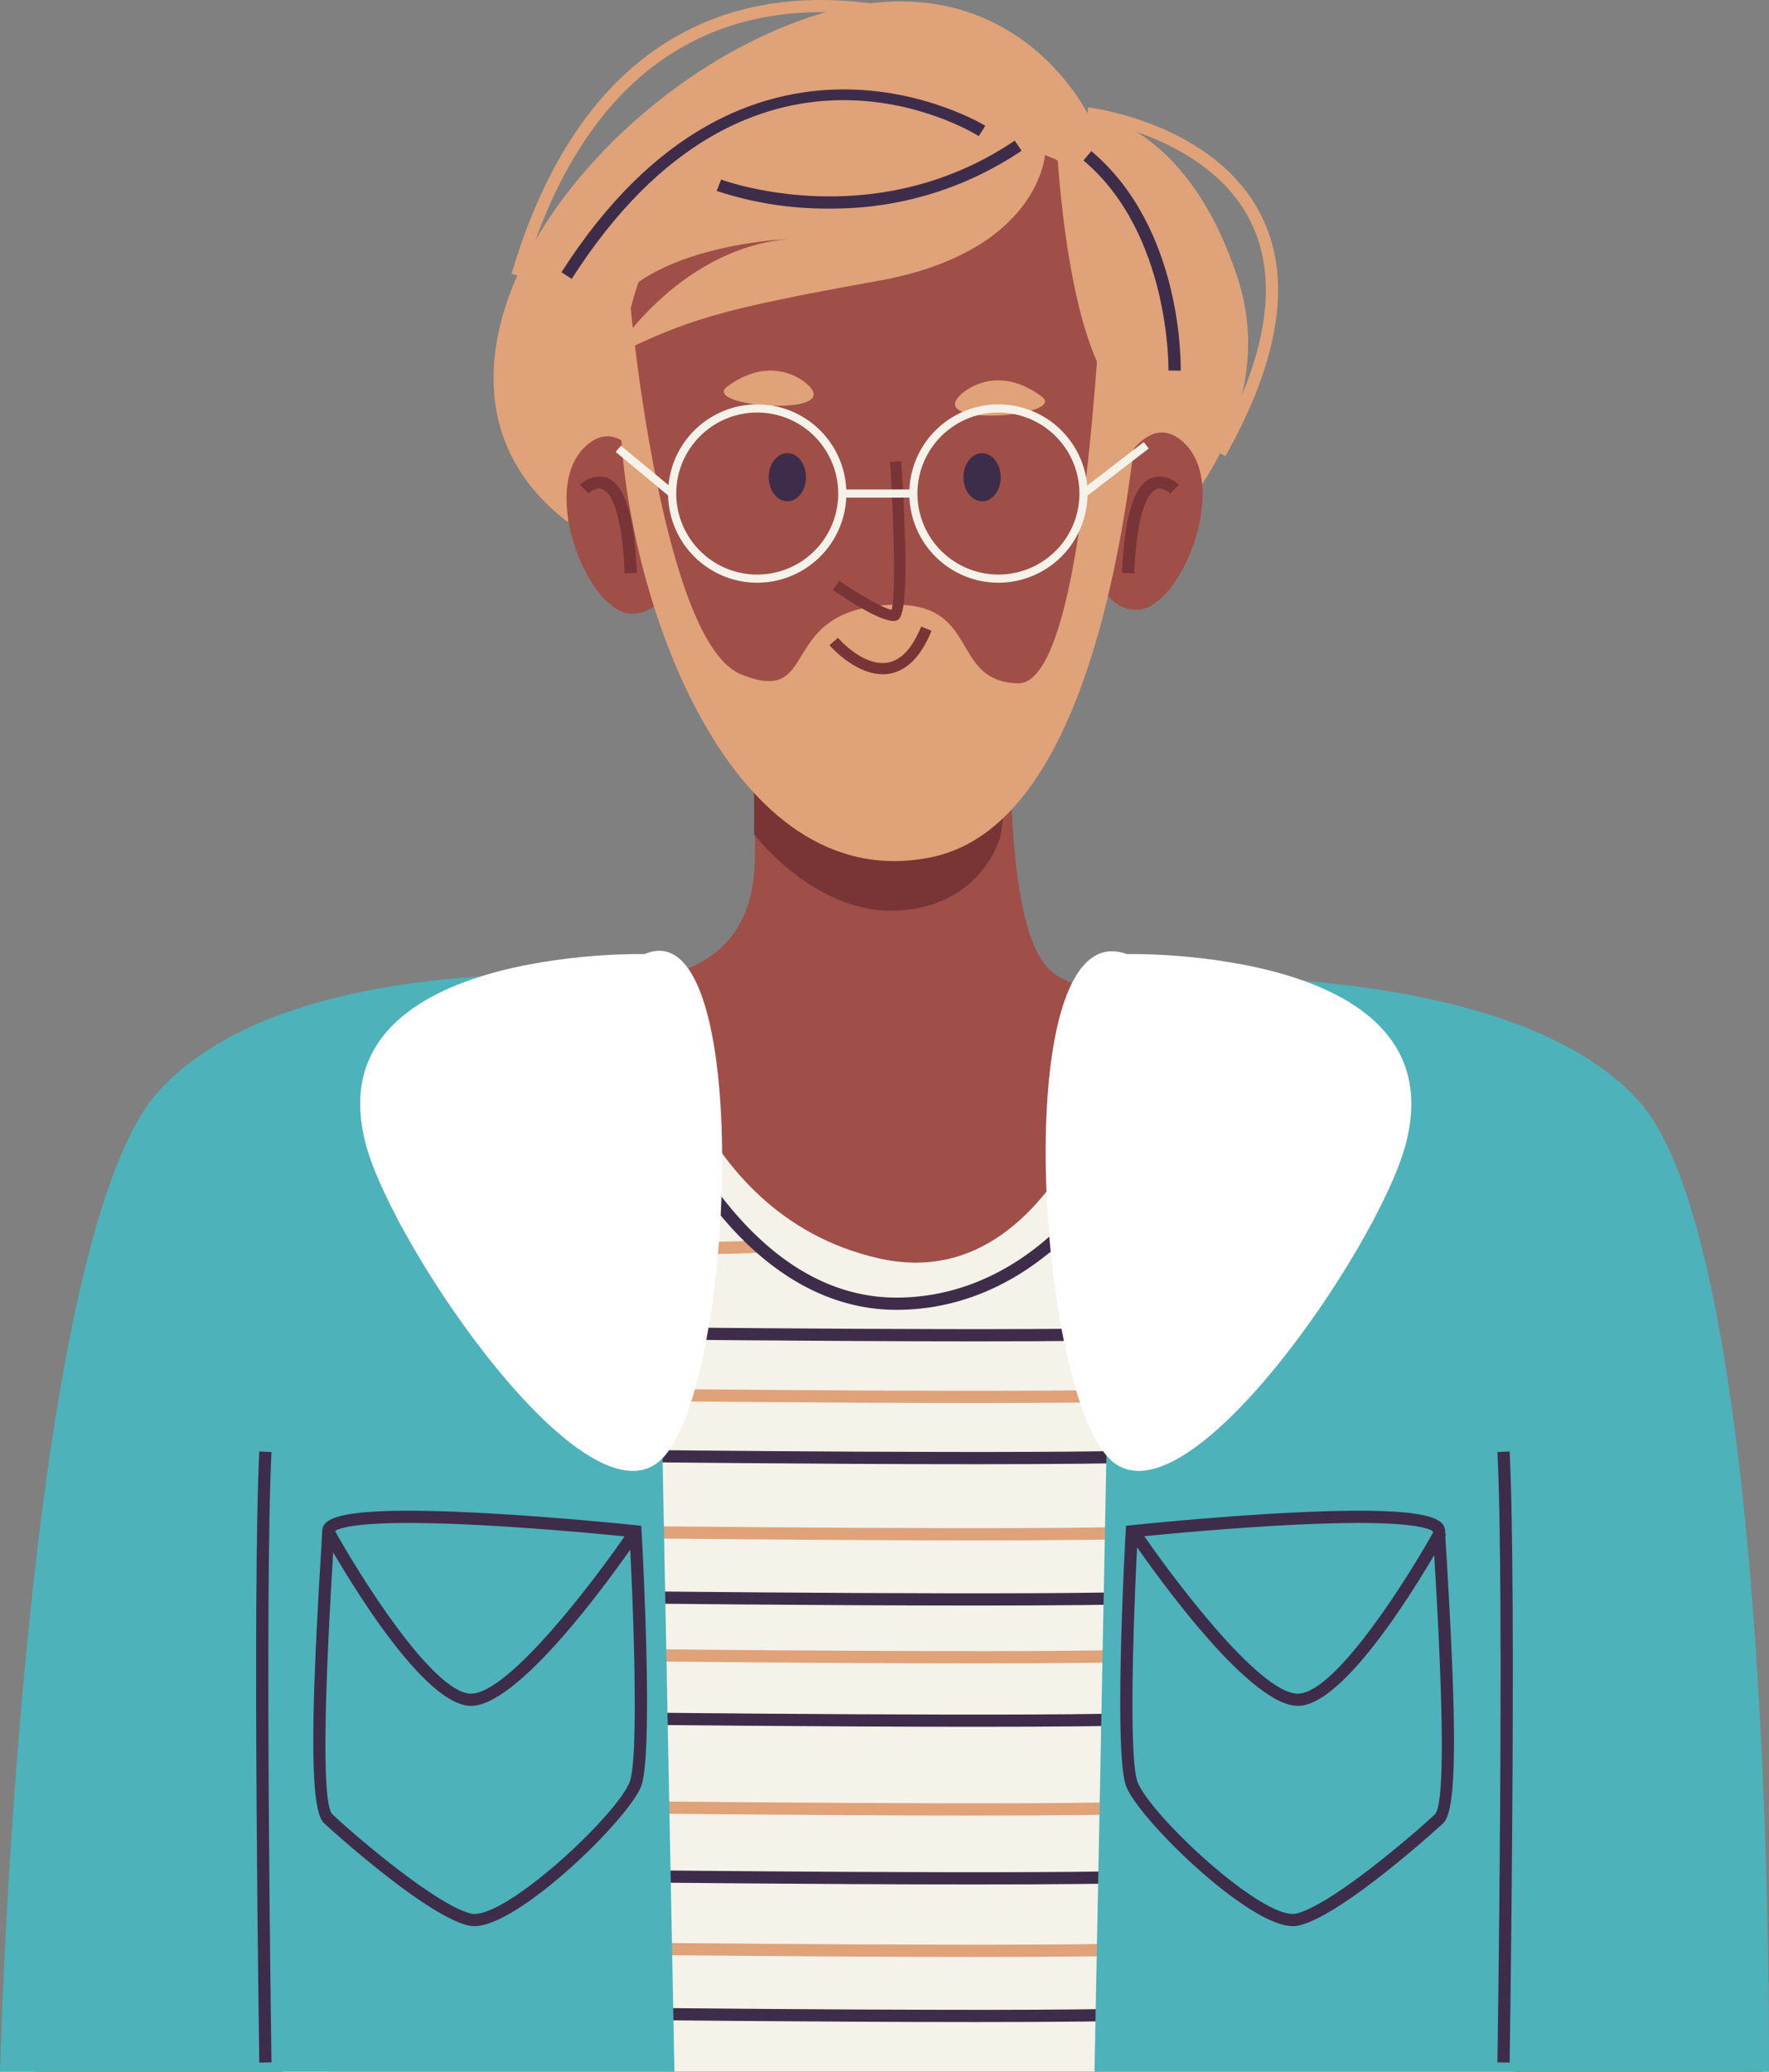 <svg xmlns="http://www.w3.org/2000/svg" width="226.592" height="265.254" viewBox="0 0 226.592 265.254">
  <rect x="0" y="0" width="226.592" height="265.254" fill="#808080" stroke="none"/>
  <g id="Сгруппировать_358" data-name="Сгруппировать 358" transform="translate(-244.951 -32.217)">
    <path id="Контур_1753" data-name="Контур 1753" d="M354.181,71.177s-5.662,53.538,3.41,61.529,45.8-4.145,55.571,11.249,6.848,129.72,6.848,129.72H265.121s2.617-131.7,10.657-137.457,41.873,6.637,43.839-15.952c.943-10.811-3.73-66.162-3.73-66.162Z" transform="translate(21.926 23.793)" fill="#9f4f48"/>
    <path id="Контур_1754" data-name="Контур 1754" d="M326.256,92.678s3.642,29.492,28.835,35.261,32.978-34.871,32.978-34.871,54.037-2.006,64.123,17.083,13.917,121.935,13.917,121.935H247.131s8.194-106.792,15.517-121.4C273.783,88.485,326.256,92.678,326.256,92.678Z" transform="translate(2.37 65.383)" fill="#f4f2e9"/>
    <path id="Контур_1755" data-name="Контур 1755" d="M303.587,110.169c-19.568,0-43.568-.282-43.929-.286l.019-1.565c.543.006,54.552.641,66.459,0l.083,1.563C322.21,110.1,313.463,110.169,303.587,110.169Z" transform="translate(15.988 82.727)" fill="#e0a278"/>
    <path id="Контур_1756" data-name="Контур 1756" d="M352.887,110.169c-19.458,0-43.29-.282-43.649-.286l.019-1.565c.541.006,54.17.641,66.081,0l.083,1.563C371.41,110.1,362.707,110.169,352.887,110.169Z" transform="translate(69.885 82.727)" fill="#e0a278"/>
    <path id="Контур_1757" data-name="Контур 1757" d="M351.309,46.642s-10.8-22.3-38.431-11.281S261.435,80.933,284.6,98.854l62.435-2.546,10.479,7.551s19.7-16.039,12.994-36.28S351.309,46.642,351.309,46.642Z" transform="translate(32.927 0.094)" fill="#e0a278"/>
    <path id="Контур_1758" data-name="Контур 1758" d="M348.415,50.837s7.622,76.452-31.567,76.431c-26.957-.015-39.266-46.463-31.492-67.757S332.866,33.486,348.415,50.837Z" transform="translate(41.425 8.732)" fill="#9f4f48"/>
    <ellipse id="Эллипс_80" data-name="Эллипс 80" cx="2.388" cy="3.08" rx="2.388" ry="3.08" transform="translate(343.417 90.241)" fill="#3e2d4a"/>
    <ellipse id="Эллипс_81" data-name="Эллипс 81" cx="2.388" cy="3.08" rx="2.388" ry="3.08" transform="translate(368.355 90.241)" fill="#3e2d4a"/>
    <path id="Контур_1759" data-name="Контур 1759" d="M292.2,67.8s-4.4-13.057-10.193-7.39.584,21.351,6.128,21.294S294.807,73.128,292.2,67.8Z" transform="translate(37.801 29.093)" fill="#9f4f48"/>
    <path id="Контур_1760" data-name="Контур 1760" d="M313.488,67.532s4.471-13.036,10.231-7.338-.691,21.347-6.234,21.261S310.859,72.852,313.488,67.532Z" transform="translate(73.021 28.845)" fill="#9f4f48"/>
    <path id="Контур_1761" data-name="Контур 1761" d="M291.232,78.246s16.573,17.423,32.838,1.916l-1.25,9.01s-2.183,8.883-12.946,9.588S291.232,89,291.232,89Z" transform="translate(50.311 50.036)" fill="#793535"/>
    <path id="Контур_1762" data-name="Контур 1762" d="M304.387,57.3s4.245-4.132,10.256.3C318.153,60.193,299.487,61.631,304.387,57.3Z" transform="translate(63.714 25.368)" fill="#e0a278"/>
    <path id="Контур_1763" data-name="Контур 1763" d="M300.068,56.7s-4.245-4.132-10.256.3C286.3,59.593,304.968,61.031,300.068,56.7Z" transform="translate(48.286 24.716)" fill="#e0a278"/>
    <path id="Контур_1764" data-name="Контур 1764" d="M286.271,73.875c-.363-8.889-2.114-10.515-2.851-10.8-.847-.332-1.747.561-1.757.572l-1.119-1.094a3.457,3.457,0,0,1,3.429-.943c2.3.879,3.563,4.869,3.861,12.2Z" transform="translate(38.692 31.76)" fill="#793535"/>
    <path id="Контур_1765" data-name="Контур 1765" d="M315.377,73.875l-1.563-.063c.3-7.334,1.563-11.324,3.861-12.2a3.455,3.455,0,0,1,3.429.943l-1.119,1.094c-.01-.01-.92-.9-1.757-.572C317.491,63.36,315.74,64.986,315.377,73.875Z" transform="translate(74.859 31.76)" fill="#793535"/>
    <path id="Контур_1766" data-name="Контур 1766" d="M250.641,140.493s27.758-2.077,28.09,0,0,40.276,0,40.276h-31.6S249.306,152.667,250.641,140.493Z" transform="translate(2.37 116.7)" fill="#9f4f48"/>
    <path id="Контур_1767" data-name="Контур 1767" d="M366.095,140.493s-27.758-2.077-28.092,0,0,40.276,0,40.276h31.6S367.431,152.667,366.095,140.493Z" transform="translate(100.994 116.7)" fill="#9f4f48"/>
    <path id="Контур_1768" data-name="Контур 1768" d="M284.946,59.784s4.009,42.679,14.09,46.817,4.7-7.541,17.9-8.8,8.453,9.686,17.577,9.964,10.721-51.977,11.571-64.56l5.182,3.137s1.091,77.717-27.794,83.683c-25.742,5.32-38.886-32.932-39.842-55.285C283.634,74.74,280.315,65.8,284.946,59.784Z" transform="translate(40.8 11.943)" fill="#e0a278"/>
    <path id="Контур_1769" data-name="Контур 1769" d="M338.266,46.3s-.758,12.418-21.338,16.118-24.471,4.957-34.18,9.722c0,0,8.144-13.675,22.524-15.065,0,0-17.663.7-23.033,9.567C282.238,66.647,298.1,18.137,338.266,46.3Z" transform="translate(40.534 5.754)" fill="#e0a278"/>
    <path id="Контур_1770" data-name="Контур 1770" d="M303.817,80.958c-1.8,0-5.959-2.728-7.751-3.963l.814-1.183c2.546,1.755,5.687,3.558,6.708,3.713.53-1.68.332-10.723-.19-18.917l1.432-.092c1.271,19.846-.038,20.22-.666,20.4A1.269,1.269,0,0,1,303.817,80.958Z" transform="translate(55.566 30.761)" fill="#793535"/>
    <path id="Контур_1771" data-name="Контур 1771" d="M302.679,76.761c-3.571,0-6.677-3.558-6.819-3.721l1.089-.937c.031.038,3.172,3.686,6.334,3.172,1.73-.282,3.183-1.837,4.32-4.621l1.329.545c-1.34,3.279-3.166,5.128-5.422,5.5A5.127,5.127,0,0,1,302.679,76.761Z" transform="translate(55.342 41.783)" fill="#793535"/>
    <path id="Контур_1772" data-name="Контур 1772" d="M309.814,41.154s1.4,30.688,10.114,33.314S325.217,43.151,309.814,41.154Z" transform="translate(70.511 9.714)" fill="#e0a278"/>
    <path id="Контур_1773" data-name="Контур 1773" d="M318.081,131.012c-9.924,0-19.095-6.069-26.518-17.554A78.125,78.125,0,0,1,283.3,96.066l1.5-.455c.1.338,10.546,33.836,33.278,33.836,13.455,0,25.3-9.7,32.492-26.61l1.442.614C344.562,120.967,332.194,131.012,318.081,131.012Z" transform="translate(41.693 68.913)" fill="#3e2d4a"/>
    <path id="Контур_1774" data-name="Контур 1774" d="M328.471,123.007c-20.169,0-45.064-.282-45.442-.286l.019-1.565c.566.006,56.6.641,68.5,0l.086,1.563C347.624,122.936,338.65,123.007,328.471,123.007Z" transform="translate(41.394 96.683)" fill="#3e2d4a"/>
    <path id="Контур_1775" data-name="Контур 1775" d="M328.471,115.472c-20.169,0-45.064-.284-45.442-.288l.019-1.565c.566.008,56.6.643,68.5,0l.086,1.563C347.624,115.4,338.65,115.472,328.471,115.472Z" transform="translate(41.394 88.49)" fill="#3e2d4a"/>
    <path id="Контур_1776" data-name="Контур 1776" d="M328.471,131.68c-20.169,0-45.064-.284-45.442-.288l.019-1.565c.566.008,56.6.643,68.5,0l.086,1.563C347.624,131.607,338.65,131.68,328.471,131.68Z" transform="translate(41.394 106.109)" fill="#3e2d4a"/>
    <path id="Контур_1777" data-name="Контур 1777" d="M328.471,127.681c-20.169,0-45.064-.284-45.442-.288l.019-1.565c.566.006,56.6.645,68.5,0l.086,1.563C347.624,127.608,338.65,127.681,328.471,127.681Z" transform="translate(41.394 101.762)" fill="#e0a278"/>
    <path id="Контур_1778" data-name="Контур 1778" d="M328.471,119.253c-20.169,0-45.064-.282-45.442-.286l.019-1.565c.566.008,56.6.643,68.5,0l.086,1.563C347.624,119.182,338.65,119.253,328.471,119.253Z" transform="translate(41.394 92.602)" fill="#e0a278"/>
    <path id="Контур_1779" data-name="Контур 1779" d="M328.471,144.559c-20.169,0-45.064-.282-45.442-.286l.019-1.565c.566.006,56.6.643,68.5,0l.086,1.563C347.624,144.486,338.65,144.559,328.471,144.559Z" transform="translate(41.394 120.112)" fill="#e0a278"/>
    <path id="Контур_1780" data-name="Контур 1780" d="M328.471,135.226c-20.169,0-45.064-.284-45.442-.288l.019-1.565c.566.008,56.6.641,68.5,0l.086,1.563C347.624,135.153,338.65,135.226,328.471,135.226Z" transform="translate(41.394 109.964)" fill="#e0a278"/>
    <path id="Контур_1781" data-name="Контур 1781" d="M328.471,153.235c-20.169,0-45.064-.282-45.442-.286l.019-1.565c.566.008,56.6.643,68.5,0l.086,1.563C347.624,153.164,338.65,153.235,328.471,153.235Z" transform="translate(41.394 129.543)" fill="#e0a278"/>
    <path id="Контур_1782" data-name="Контур 1782" d="M328.471,139.117c-20.169,0-45.064-.282-45.442-.286l.019-1.565c.566.006,56.6.643,68.5,0l.086,1.563C347.624,139.044,338.65,139.117,328.471,139.117Z" transform="translate(41.394 114.196)" fill="#3e2d4a"/>
    <path id="Контур_1783" data-name="Контур 1783" d="M328.471,148.789c-20.169,0-45.064-.282-45.442-.286l.019-1.565c.566.008,56.6.643,68.5,0l.086,1.563C347.624,148.716,338.65,148.789,328.471,148.789Z" transform="translate(41.394 124.71)" fill="#3e2d4a"/>
    <path id="Контур_1784" data-name="Контур 1784" d="M328.471,157.23c-20.169,0-45.064-.282-45.442-.286l.019-1.565c.566.008,56.6.643,68.5,0l.086,1.563C347.624,157.159,338.65,157.23,328.471,157.23Z" transform="translate(41.394 133.886)" fill="#3e2d4a"/>
    <path id="Контур_1785" data-name="Контур 1785" d="M328.626,92.554,331.341,232.5h-86.39s2.674-106.408,20.424-125.657S328.626,92.554,328.626,92.554Z" transform="translate(0 64.967)" fill="#4db2b9"/>
    <path id="Контур_1786" data-name="Контур 1786" d="M284.815,178.089h0a3.291,3.291,0,0,1-.7-.073c-5.627-1.238-18.425-12.99-18.55-13.109-1.686-1.582-1.818-10.97-.465-33.477.111-1.853.194-3.241.217-3.924.05-1.357,1.421-2.609,11.051-2.609,11.567,0,28.987,1.841,29.163,1.858l.662.071.038.664c.065,1.158,1.57,28.391-.05,32.671C304.592,164.344,290.536,178.089,284.815,178.089Zm-8.453-51.626c-8.576,0-9.429,1.031-9.5,1.15-.012.641-.1,2.041-.209,3.911-1.213,20.205-1.221,31.052-.025,32.241,3.273,3.072,13.574,11.79,17.815,12.723a1.661,1.661,0,0,0,.367.035c4.731,0,18.343-12.81,19.9-16.916,1.213-3.208.432-23.11-.015-31.363C301.405,127.91,286.568,126.463,276.362,126.463Z" transform="translate(20.899 100.751)" fill="#3e2d4a"/>
    <path id="Контур_1787" data-name="Контур 1787" d="M283.747,148.737l-.136,0c-6.687-.271-17.619-19.748-18.844-21.966l1.369-.758c3.212,5.819,12.618,20.961,17.538,21.159,4.936.129,16.453-15.248,20.476-21.217l1.3.874C303.927,129.083,290.478,148.737,283.747,148.737Z" transform="translate(21.542 101.896)" fill="#3e2d4a"/>
    <path id="Контур_1788" data-name="Контур 1788" d="M261.075,199.508c-.008-.6-.908-60.039,0-78.247l1.563.077c-.906,18.158-.006,77.547,0,78.144Z" transform="translate(17.088 96.797)" fill="#3e2d4a"/>
    <path id="Контур_1789" data-name="Контур 1789" d="M314.836,92.41l-2.713,139.949h86.39S399.453,127.147,381.7,107.9,314.836,92.41,314.836,92.41Z" transform="translate(73.021 65.111)" fill="#4db2b9"/>
    <path id="Контур_1790" data-name="Контур 1790" d="M335.909,148.737c-6.731,0-20.18-19.654-21.7-21.91l1.3-.874c4,5.931,15.4,21.219,20.38,21.219l.1,0c4.921-.2,14.328-15.34,17.536-21.159l1.369.758c-1.223,2.219-12.155,21.7-18.842,21.966Z" transform="translate(75.288 101.896)" fill="#3e2d4a"/>
    <path id="Контур_1791" data-name="Контур 1791" d="M338.418,199.508l-1.565-.025c.008-.6.908-59.987,0-78.144l1.563-.077C339.326,139.469,338.427,198.909,338.418,199.508Z" transform="translate(99.905 96.797)" fill="#3e2d4a"/>
    <path id="Контур_1792" data-name="Контур 1792" d="M335.814,178.089c-5.721,0-19.777-13.745-21.359-17.928-1.622-4.281-.117-31.513-.05-32.671l.038-.664.662-.071c.173-.017,17.6-1.858,29.163-1.858,9.63,0,11,1.252,11.049,2.609.023.682.106,2.07.219,3.922,1.35,22.509,1.221,31.9-.465,33.479-.125.119-12.923,11.871-18.55,13.109A3.31,3.31,0,0,1,335.814,178.089ZM315.93,128.246c-.447,8.252-1.227,28.155-.013,31.363,1.553,4.105,15.165,16.916,19.9,16.916a1.681,1.681,0,0,0,.369-.035c4.239-.933,14.543-9.651,17.815-12.723,1.194-1.19,1.185-12.036-.027-32.243-.113-1.868-.2-3.27-.221-3.959-.056-.069-.908-1.1-9.484-1.1C334.058,126.463,319.221,127.91,315.93,128.246Z" transform="translate(74.741 100.751)" fill="#3e2d4a"/>
    <path id="Контур_1793" data-name="Контур 1793" d="M303.5,90.965s-42.612-.975-35.683,24.5c3.6,13.24,28.505,49.7,37.943,40.082S317.513,84.927,303.5,90.965Z" transform="translate(24.03 63.407)" fill="#fff"/>
    <path id="Контур_1794" data-name="Контур 1794" d="M319.521,90.933s42.612-.975,35.685,24.5c-3.6,13.24-28.505,49.7-37.945,40.082S304.271,85.39,319.521,90.933Z" transform="translate(69.763 63.439)" fill="#fff"/>
    <path id="Контур_1795" data-name="Контур 1795" d="M277.847,67.722l-1.5-.445c4.813-16.256,12.977-27.017,24.266-31.989,17.335-7.632,36.157,1.357,36.344,1.448l-.685,1.407c-.182-.088-18.379-8.759-35.04-1.417C290.388,41.506,282.52,51.933,277.847,67.722Z" transform="translate(34.129 0)" fill="#e0a278"/>
    <path id="Контур_1796" data-name="Контур 1796" d="M329.415,83.468l-1.363-.768c6.779-12.049,8.3-21.937,4.535-29.392-5.531-10.94-20.794-12.934-20.946-12.952l.192-1.553c.659.081,16.246,2.12,22.15,13.8C338,60.549,336.468,70.937,329.415,83.468Z" transform="translate(72.498 7.158)" fill="#e0a278"/>
    <path id="Контур_1797" data-name="Контур 1797" d="M280.727,61.959l-1.319-.845C303.217,23.885,333.4,42.168,333.7,42.355l-.831,1.327C331.689,42.948,303.683,26.059,280.727,61.959Z" transform="translate(37.457 5.963)" fill="#3e2d4a"/>
    <path id="Контур_1798" data-name="Контур 1798" d="M303.4,49.545a44.8,44.8,0,0,1-14.461-2.26l.561-1.463c.194.073,19.51,7.261,37.611-4.978l.877,1.3A43.393,43.393,0,0,1,303.4,49.545Z" transform="translate(47.816 9.377)" fill="#3e2d4a"/>
    <path id="Контур_1799" data-name="Контур 1799" d="M323.9,69.611l-1.565-.035c0-.175.273-17.5-10.888-26.89l1.008-1.2C324.2,51.366,323.918,68.873,323.9,69.611Z" transform="translate(72.285 10.077)" fill="#3e2d4a"/>
    <path id="Контур_1800" data-name="Контур 1800" d="M297.371,79.858a11.416,11.416,0,1,1,11.416-11.416A11.43,11.43,0,0,1,297.371,79.858Zm0-21.789a10.373,10.373,0,1,0,10.373,10.373A10.386,10.386,0,0,0,297.371,58.069Z" transform="translate(44.575 26.967)" fill="#f4f2e9"/>
    <path id="Контур_1801" data-name="Контур 1801" d="M312.173,79.858A11.416,11.416,0,1,1,323.59,68.441,11.429,11.429,0,0,1,312.173,79.858Zm0-21.789a10.373,10.373,0,1,0,10.373,10.373A10.384,10.384,0,0,0,312.173,58.069Z" transform="translate(60.668 26.967)" fill="#f4f2e9"/>
    <rect id="Прямоугольник_244" data-name="Прямоугольник 244" width="1.044" height="8.973" transform="matrix(0.638, -0.77, 0.77, 0.638, 323.81, 90.084)" fill="#f4f2e9"/>
    <rect id="Прямоугольник_245" data-name="Прямоугольник 245" width="9.109" height="1.044" transform="translate(352.84 94.887)" fill="#f4f2e9"/>
    <rect id="Прямоугольник_246" data-name="Прямоугольник 246" width="10.145" height="1.044" transform="translate(383.418 94.996) rotate(-37.541)" fill="#f4f2e9"/>
  </g>
</svg>
